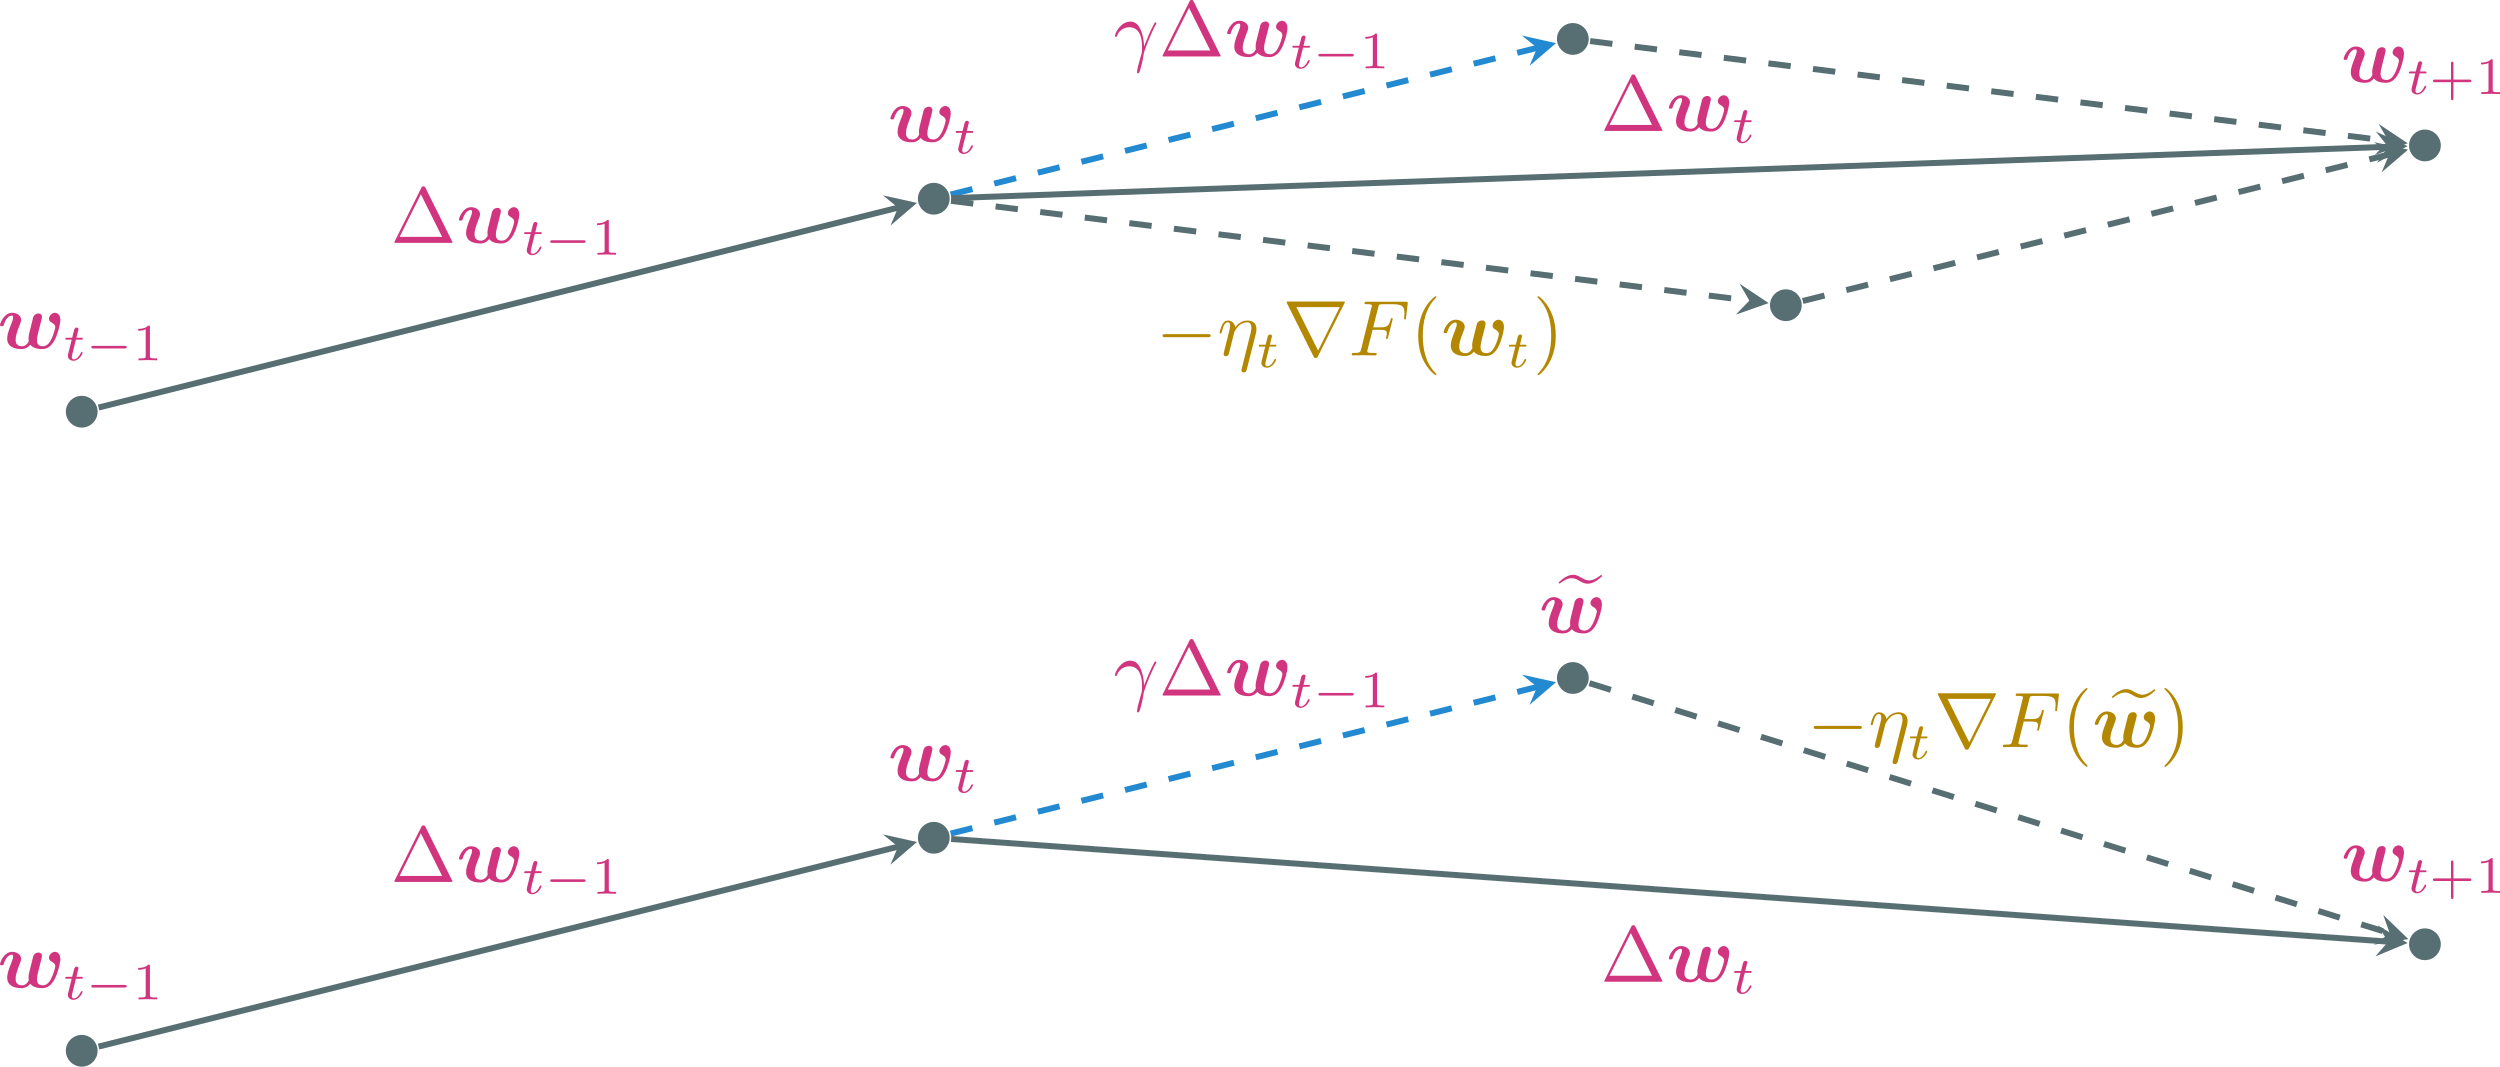 <?xml version="1.0" encoding="UTF-8" standalone="no"?>
<svg
   width="332.679pt"
   height="141.943pt"
   viewBox="0 0 332.679 141.943"
   version="1.2"
   id="svg401"
   sodipodi:docname="mvsnag.svg"
   inkscape:version="1.1.1 (3bf5ae0d25, 2021-09-20)"
   xmlns:inkscape="http://www.inkscape.org/namespaces/inkscape"
   xmlns:sodipodi="http://sodipodi.sourceforge.net/DTD/sodipodi-0.dtd"
   xmlns:xlink="http://www.w3.org/1999/xlink"
   xmlns="http://www.w3.org/2000/svg"
   xmlns:svg="http://www.w3.org/2000/svg">
  <sodipodi:namedview
     id="namedview403"
     pagecolor="#ffffff"
     bordercolor="#666666"
     borderopacity="1.0"
     inkscape:pageshadow="2"
     inkscape:pageopacity="0.0"
     inkscape:pagecheckerboard="0"
     inkscape:document-units="pt"
     showgrid="false"
     inkscape:zoom="0.68087121"
     inkscape:cx="-209.29068"
     inkscape:cy="427.3936"
     inkscape:window-width="3840"
     inkscape:window-height="2346"
     inkscape:window-x="0"
     inkscape:window-y="54"
     inkscape:window-maximized="1"
     inkscape:current-layer="svg401" />
  <defs
     id="defs70">
    <g
       id="g68">
      <symbol
         overflow="visible"
         id="glyph0-0">
        <path
           style="stroke:none"
           d=""
           id="path2" />
      </symbol>
      <symbol
         overflow="visible"
         id="glyph0-1">
        <path
           style="stroke:none"
           d="m 5.844,-3.734 c 0.031,-0.156 0.094,-0.406 0.094,-0.469 0,-0.234 -0.156,-0.453 -0.484,-0.453 -0.172,0 -0.562,0.078 -0.703,0.547 -0.172,0.672 -0.359,1.438 -0.531,2.141 -0.078,0.375 -0.078,0.516 -0.078,0.641 0,0.281 0.031,0.281 0.031,0.344 0,0.047 -0.281,0.688 -0.891,0.688 -0.859,0 -0.859,-0.641 -0.859,-0.859 0,-0.438 0.125,-0.938 0.547,-2 C 3.062,-3.375 3.156,-3.625 3.156,-3.797 3.156,-4.406 2.547,-4.75 1.969,-4.75 c -1.109,0 -1.625,1.438 -1.625,1.641 0,0.141 0.156,0.141 0.25,0.141 0.125,0 0.188,0 0.234,-0.125 C 1.172,-4.266 1.75,-4.375 1.906,-4.375 c 0.062,0 0.188,0 0.188,0.234 0,0.234 -0.109,0.5 -0.234,0.828 -0.406,1.016 -0.562,1.531 -0.562,1.969 0,1.156 1,1.422 1.906,1.422 0.203,0 0.688,0 1.172,-0.578 0.281,0.359 0.766,0.578 1.578,0.578 0.625,0 1.188,-0.297 1.672,-1.219 C 8.047,-1.938 8.375,-3.25 8.375,-3.797 8.375,-4.75 7.672,-4.75 7.656,-4.75 c -0.406,0 -0.797,0.406 -0.797,0.797 0,0.281 0.219,0.422 0.312,0.469 0.406,0.234 0.531,0.422 0.531,0.656 0,0.156 -0.266,1.156 -0.594,1.734 -0.297,0.531 -0.625,0.797 -1.078,0.797 -0.766,0 -0.766,-0.609 -0.766,-0.828 0,-0.266 0.031,-0.422 0.156,-0.953 C 5.5,-2.391 5.625,-2.891 5.688,-3.141 Z m 0,0"
           id="path5" />
      </symbol>
      <symbol
         overflow="visible"
         id="glyph1-0">
        <path
           style="stroke:none"
           d=""
           id="path8" />
      </symbol>
      <symbol
         overflow="visible"
         id="glyph1-1">
        <path
           style="stroke:none"
           d="m 1.719,-2.75 h 0.703 c 0.141,0 0.219,0 0.219,-0.156 C 2.641,-3 2.562,-3 2.438,-3 H 1.781 l 0.25,-1.031 C 2.047,-4.062 2.062,-4.109 2.062,-4.125 c 0,-0.141 -0.109,-0.234 -0.25,-0.234 -0.172,0 -0.266,0.125 -0.328,0.297 C 1.438,-3.875 1.531,-4.219 1.219,-3 H 0.516 c -0.125,0 -0.219,0 -0.219,0.156 C 0.297,-2.75 0.375,-2.75 0.5,-2.75 H 1.156 L 0.75,-1.109 C 0.703,-0.938 0.641,-0.688 0.641,-0.594 c 0,0.406 0.359,0.656 0.75,0.656 0.781,0 1.219,-0.969 1.219,-1.062 0,-0.094 -0.094,-0.094 -0.109,-0.094 -0.094,0 -0.094,0.016 -0.156,0.141 -0.188,0.438 -0.547,0.828 -0.922,0.828 -0.156,0 -0.25,-0.094 -0.25,-0.344 0,-0.062 0.031,-0.219 0.047,-0.281 z m 0,0"
           id="path11" />
      </symbol>
      <symbol
         overflow="visible"
         id="glyph2-0">
        <path
           style="stroke:none"
           d=""
           id="path14" />
      </symbol>
      <symbol
         overflow="visible"
         id="glyph2-1">
        <path
           style="stroke:none"
           d="m 5.188,-1.578 c 0.109,0 0.281,0 0.281,-0.156 0,-0.188 -0.172,-0.188 -0.281,-0.188 H 1.031 c -0.109,0 -0.281,0 -0.281,0.172 0,0.172 0.156,0.172 0.281,0.172 z m 0,0"
           id="path17" />
      </symbol>
      <symbol
         overflow="visible"
         id="glyph3-0">
        <path
           style="stroke:none"
           d=""
           id="path20" />
      </symbol>
      <symbol
         overflow="visible"
         id="glyph3-1">
        <path
           style="stroke:none"
           d="m 2.328,-4.438 c 0,-0.188 0,-0.188 -0.203,-0.188 -0.453,0.438 -1.078,0.438 -1.359,0.438 v 0.25 c 0.156,0 0.625,0 1,-0.188 v 3.547 c 0,0.234 0,0.328 -0.688,0.328 H 0.812 V 0 c 0.125,0 0.984,-0.031 1.234,-0.031 0.219,0 1.094,0.031 1.25,0.031 V -0.25 H 3.031 c -0.703,0 -0.703,-0.094 -0.703,-0.328 z m 0,0"
           id="path23" />
      </symbol>
      <symbol
         overflow="visible"
         id="glyph3-2">
        <path
           style="stroke:none"
           d="m 3.219,-1.578 h 2.141 c 0.094,0 0.25,0 0.25,-0.156 0,-0.188 -0.156,-0.188 -0.25,-0.188 H 3.219 V -4.062 c 0,-0.078 0,-0.25 -0.156,-0.25 -0.172,0 -0.172,0.156 -0.172,0.25 v 2.141 H 0.75 c -0.094,0 -0.266,0 -0.266,0.172 0,0.172 0.156,0.172 0.266,0.172 H 2.891 V 0.562 c 0,0.094 0,0.266 0.156,0.266 0.172,0 0.172,-0.172 0.172,-0.266 z m 0,0"
           id="path26" />
      </symbol>
      <symbol
         overflow="visible"
         id="glyph4-0">
        <path
           style="stroke:none"
           d=""
           id="path29" />
      </symbol>
      <symbol
         overflow="visible"
         id="glyph4-1">
        <path
           style="stroke:none"
           d="M 4.641,-7.328 C 4.562,-7.469 4.547,-7.516 4.375,-7.516 c -0.188,0 -0.203,0.047 -0.281,0.188 l -3.547,7.125 C 0.5,-0.109 0.5,-0.094 0.5,-0.078 0.5,0 0.562,0 0.719,0 H 8.016 C 8.172,0 8.25,0 8.25,-0.078 c 0,-0.016 0,-0.031 -0.062,-0.125 z M 4.031,-6.469 6.859,-0.797 h -5.656 z m 0,0"
           id="path32" />
      </symbol>
      <symbol
         overflow="visible"
         id="glyph4-2">
        <path
           style="stroke:none"
           d="m 3.469,2.516 c 0,-0.031 0,-0.047 -0.172,-0.234 C 1.984,0.969 1.656,-1.016 1.656,-2.625 c 0,-1.828 0.391,-3.656 1.688,-4.969 0.125,-0.125 0.125,-0.141 0.125,-0.172 C 3.469,-7.844 3.438,-7.875 3.375,-7.875 c -0.109,0 -1.047,0.719 -1.672,2.047 -0.531,1.156 -0.656,2.328 -0.656,3.203 0,0.812 0.109,2.094 0.688,3.281 0.625,1.281 1.531,1.969 1.641,1.969 0.062,0 0.094,-0.031 0.094,-0.109 z m 0,0"
           id="path35" />
      </symbol>
      <symbol
         overflow="visible"
         id="glyph4-3">
        <path
           style="stroke:none"
           d="m 3.031,-2.625 c 0,-0.812 -0.109,-2.094 -0.688,-3.281 C 1.719,-7.188 0.812,-7.875 0.703,-7.875 c -0.062,0 -0.109,0.047 -0.109,0.109 0,0.031 0,0.047 0.203,0.234 1.031,1.047 1.625,2.719 1.625,4.906 0,1.797 -0.391,3.641 -1.688,4.969 C 0.594,2.469 0.594,2.484 0.594,2.516 0.594,2.578 0.641,2.625 0.703,2.625 0.812,2.625 1.75,1.906 2.375,0.578 2.906,-0.578 3.031,-1.75 3.031,-2.625 Z m 0,0"
           id="path38" />
      </symbol>
      <symbol
         overflow="visible"
         id="glyph5-0">
        <path
           style="stroke:none"
           d=""
           id="path41" />
      </symbol>
      <symbol
         overflow="visible"
         id="glyph5-1">
        <path
           style="stroke:none"
           d="m 0.438,-2.672 c 0.406,-1.203 1.547,-1.219 1.656,-1.219 1.594,0 1.703,1.844 1.703,2.672 0,0.641 -0.047,0.812 -0.125,1.031 C 3.438,0.578 3.125,1.797 3.125,2.062 3.125,2.188 3.188,2.25 3.266,2.25 3.406,2.25 3.484,2.031 3.594,1.625 3.844,0.75 3.953,0.141 3.984,-0.172 4.016,-0.312 4.031,-0.453 4.078,-0.594 4.406,-1.625 5.078,-3.188 5.5,-4.016 c 0.078,-0.125 0.203,-0.359 0.203,-0.406 0,-0.109 -0.109,-0.109 -0.125,-0.109 -0.031,0 -0.094,0 -0.125,0.078 -0.547,1 -0.969,2.047 -1.391,3.109 C 4.047,-1.672 4.047,-2.469 3.641,-3.484 3.375,-4.125 2.969,-4.641 2.234,-4.641 c -1.312,0 -2.047,1.594 -2.047,1.922 0,0.109 0.094,0.109 0.203,0.109 z m 0,0"
           id="path44" />
      </symbol>
      <symbol
         overflow="visible"
         id="glyph5-2">
        <path
           style="stroke:none"
           d="m 5.125,-2.906 c 0.047,-0.188 0.078,-0.328 0.078,-0.609 0,-0.688 -0.422,-1.125 -1.203,-1.125 -0.828,0 -1.375,0.547 -1.625,0.906 -0.047,-0.594 -0.5,-0.906 -0.969,-0.906 -0.484,0 -0.688,0.406 -0.781,0.594 C 0.438,-3.688 0.297,-3.062 0.297,-3.031 c 0,0.109 0.109,0.109 0.141,0.109 0.094,0 0.109,0 0.172,-0.234 0.172,-0.75 0.391,-1.25 0.766,-1.25 0.172,0 0.328,0.078 0.328,0.484 0,0.219 -0.031,0.328 -0.172,0.875 L 0.922,-0.625 c -0.031,0.156 -0.094,0.406 -0.094,0.453 0,0.188 0.141,0.281 0.312,0.281 0.125,0 0.312,-0.078 0.375,-0.281 C 1.531,-0.203 1.656,-0.688 1.719,-0.953 L 1.953,-1.906 c 0.062,-0.219 0.125,-0.453 0.172,-0.703 0.031,-0.062 0.109,-0.406 0.125,-0.469 0.031,-0.094 0.359,-0.688 0.719,-0.969 0.219,-0.156 0.547,-0.359 1,-0.359 0.453,0 0.562,0.359 0.562,0.734 0,0.047 0,0.234 -0.094,0.656 L 3.234,1.812 c -0.031,0.125 -0.031,0.156 -0.031,0.172 0,0.156 0.109,0.281 0.297,0.281 0.328,0 0.391,-0.297 0.422,-0.422 z m 0,0"
           id="path47" />
      </symbol>
      <symbol
         overflow="visible"
         id="glyph5-3">
        <path
           style="stroke:none"
           d="m 3.188,-3.406 h 1.016 c 0.781,0 0.875,0.156 0.875,0.469 0,0.078 0,0.203 -0.078,0.516 -0.016,0.047 -0.031,0.094 -0.031,0.109 0,0.094 0.062,0.125 0.125,0.125 0.109,0 0.109,-0.031 0.156,-0.219 L 5.828,-4.688 c 0.031,-0.109 0.031,-0.125 0.031,-0.156 0,-0.031 -0.016,-0.125 -0.125,-0.125 -0.109,0 -0.109,0.062 -0.156,0.219 -0.219,0.828 -0.469,1.016 -1.359,1.016 H 3.266 L 3.938,-6.406 C 4.031,-6.766 4.047,-6.812 4.5,-6.812 h 1.391 c 1.297,0 1.531,0.344 1.531,1.156 0,0.234 0,0.281 -0.031,0.562 C 7.375,-4.953 7.375,-4.938 7.375,-4.906 c 0,0.062 0.031,0.125 0.125,0.125 0.109,0 0.125,-0.062 0.141,-0.266 l 0.219,-1.812 c 0.031,-0.281 -0.031,-0.281 -0.281,-0.281 h -5.156 c -0.203,0 -0.312,0 -0.312,0.203 0,0.125 0.094,0.125 0.297,0.125 0.391,0 0.688,0 0.688,0.188 0,0.047 0,0.062 -0.062,0.25 l -1.375,5.562 c -0.109,0.406 -0.141,0.484 -0.969,0.484 -0.172,0 -0.281,0 -0.281,0.203 C 0.406,0 0.531,0 0.562,0 0.859,0 1.641,-0.031 1.938,-0.031 2.281,-0.031 3.156,0 3.5,0 c 0.094,0 0.234,0 0.234,-0.203 0,-0.078 -0.062,-0.094 -0.062,-0.109 -0.031,-0.016 -0.062,-0.016 -0.297,-0.016 -0.234,0 -0.281,0 -0.547,-0.016 -0.312,-0.031 -0.344,-0.078 -0.344,-0.219 0,-0.016 0,-0.078 0.047,-0.234 z m 0,0"
           id="path50" />
      </symbol>
      <symbol
         overflow="visible"
         id="glyph6-0">
        <path
           style="stroke:none"
           d=""
           id="path53" />
      </symbol>
      <symbol
         overflow="visible"
         id="glyph6-1">
        <path
           style="stroke:none"
           d="m 6.922,-2.422 c 0.172,0 0.359,0 0.359,-0.203 0,-0.203 -0.188,-0.203 -0.359,-0.203 h -5.688 c -0.172,0 -0.359,0 -0.359,0.203 0,0.203 0.188,0.203 0.359,0.203 z m 0,0"
           id="path56" />
      </symbol>
      <symbol
         overflow="visible"
         id="glyph6-2">
        <path
           style="stroke:none"
           d="M 8.188,-6.938 C 8.219,-6.969 8.25,-7.047 8.25,-7.094 8.25,-7.156 8.234,-7.172 7.984,-7.172 H 0.75 c -0.25,0 -0.25,0.016 -0.25,0.078 0,0.047 0.031,0.125 0.047,0.156 l 3.531,7.078 C 4.156,0.281 4.188,0.344 4.375,0.344 c 0.172,0 0.203,-0.062 0.281,-0.203 z M 1.797,-6.422 H 7.562 l -2.875,5.781 z m 0,0"
           id="path59" />
      </symbol>
      <symbol
         overflow="visible"
         id="glyph7-0">
        <path
           style="stroke:none"
           d=""
           id="path62" />
      </symbol>
      <symbol
         overflow="visible"
         id="glyph7-1">
        <path
           style="stroke:none"
           d="m 5.688,-7.578 c -0.516,0.422 -1.078,0.75 -1.609,0.75 -0.422,0 -0.734,-0.188 -1.094,-0.391 -0.312,-0.188 -0.625,-0.359 -1.047,-0.359 -0.266,0 -0.547,0.078 -0.766,0.188 C 0.953,-7.281 0.75,-7.172 0.562,-7.031 L 0,-6.562 0.141,-6.391 C 0.656,-6.812 1.219,-7.125 1.75,-7.125 c 0.422,0 0.734,0.172 1.094,0.391 0.312,0.172 0.625,0.344 1.047,0.344 0.266,0 0.547,-0.078 0.766,-0.188 0.219,-0.094 0.422,-0.219 0.609,-0.359 l 0.562,-0.469 z m 0,0"
           id="path65" />
      </symbol>
    </g>
  </defs>
  <g
     id="g1629"
     transform="translate(-96.844,-75.158)">
    <path
       style="fill:#576e73;fill-opacity:1;fill-rule:nonzero;stroke:none"
       d="m 109.832,129.945 c 0,-1.164 -0.945,-2.113 -2.113,-2.113 -1.168,0 -2.113,0.949 -2.113,2.113 0,1.168 0.945,2.113 2.113,2.113 1.168,0 2.113,-0.945 2.113,-2.113 z m 0,0"
       id="path74" />
    <use
       xlink:href="#glyph0-1"
       x="96.5"
       y="121.53"
       id="use76"
       width="100%"
       height="100%"
       style="fill:#d1357f;fill-opacity:1" />
    <use
       xlink:href="#glyph1-1"
       x="105.23"
       y="123.105"
       id="use80"
       width="100%"
       height="100%"
       style="fill:#d1357f;fill-opacity:1" />
    <use
       xlink:href="#glyph2-1"
       x="108.24"
       y="123.105"
       id="use84"
       width="100%"
       height="100%"
       style="fill:#d1357f;fill-opacity:1" />
    <use
       xlink:href="#glyph3-1"
       x="114.466"
       y="123.105"
       id="use88"
       width="100%"
       height="100%"
       style="fill:#d1357f;fill-opacity:1" />
    <path
       style="fill:#576e73;fill-opacity:1;fill-rule:nonzero;stroke:none"
       d="m 223.219,101.602 c 0,-1.168 -0.945,-2.113 -2.113,-2.113 -1.168,0 -2.113,0.945 -2.113,2.113 0,1.164 0.945,2.113 2.113,2.113 1.168,0 2.113,-0.949 2.113,-2.113 z m 0,0"
       id="path92" />
    <use
       xlink:href="#glyph0-1"
       x="214.986"
       y="94.014"
       id="use94"
       width="100%"
       height="100%"
       style="fill:#d1357f;fill-opacity:1" />
    <use
       xlink:href="#glyph1-1"
       x="223.716"
       y="95.589"
       id="use98"
       width="100%"
       height="100%"
       style="fill:#d1357f;fill-opacity:1" />
    <path
       style="fill:#576e73;fill-opacity:1;fill-rule:nonzero;stroke:none"
       d="m 308.258,80.34 c 0,-1.168 -0.945,-2.113 -2.113,-2.113 -1.168,0 -2.113,0.945 -2.113,2.113 0,1.168 0.945,2.113 2.113,2.113 1.168,0 2.113,-0.945 2.113,-2.113 z m 0,0"
       id="path102" />
    <path
       style="fill:#576e73;fill-opacity:1;fill-rule:nonzero;stroke:none"
       d="m 421.645,94.512 c 0,-1.164 -0.945,-2.113 -2.113,-2.113 -1.164,0 -2.113,0.949 -2.113,2.113 0,1.168 0.949,2.113 2.113,2.113 1.168,0 2.113,-0.945 2.113,-2.113 z m 0,0"
       id="path104" />
    <use
       xlink:href="#glyph0-1"
       x="408.37"
       y="86.097"
       id="use106"
       width="100%"
       height="100%"
       style="fill:#d1357f;fill-opacity:1" />
    <use
       xlink:href="#glyph1-1"
       x="417.1"
       y="87.672"
       id="use110"
       width="100%"
       height="100%"
       style="fill:#d1357f;fill-opacity:1" />
    <use
       xlink:href="#glyph3-2"
       x="420.11"
       y="87.672"
       id="use114"
       width="100%"
       height="100%"
       style="fill:#d1357f;fill-opacity:1" />
    <use
       xlink:href="#glyph3-1"
       x="426.226"
       y="87.672"
       id="use116"
       width="100%"
       height="100%"
       style="fill:#d1357f;fill-opacity:1" />
    <path
       style="fill:#576e73;fill-opacity:1;fill-rule:nonzero;stroke:none"
       d="m 336.605,115.773 c 0,-1.168 -0.945,-2.113 -2.113,-2.113 -1.168,0 -2.113,0.945 -2.113,2.113 0,1.168 0.945,2.113 2.113,2.113 1.168,0 2.113,-0.945 2.113,-2.113 z m 0,0"
       id="path120" />
    <path
       style="fill:none;stroke:#576e73;stroke-width:0.797;stroke-linecap:butt;stroke-linejoin:miter;stroke-miterlimit:10;stroke-opacity:1"
       d="M 109.961,129.387 216.348,102.789"
       id="path122" />
    <path
       style="fill:#576e73;fill-opacity:1;fill-rule:nonzero;stroke:none"
       d="m 218.863,102.16 -4.523,-1.004 2.008,1.633 -1.004,2.387"
       id="path124" />
    <use
       xlink:href="#glyph4-1"
       x="148.818"
       y="107.478"
       id="use126"
       width="100%"
       height="100%"
       style="fill:#d1357f;fill-opacity:1" />
    <use
       xlink:href="#glyph0-1"
       x="157.568"
       y="107.478"
       id="use130"
       width="100%"
       height="100%"
       style="fill:#d1357f;fill-opacity:1" />
    <use
       xlink:href="#glyph1-1"
       x="166.298"
       y="109.053"
       id="use134"
       width="100%"
       height="100%"
       style="fill:#d1357f;fill-opacity:1" />
    <use
       xlink:href="#glyph2-1"
       x="169.308"
       y="109.053"
       id="use138"
       width="100%"
       height="100%"
       style="fill:#d1357f;fill-opacity:1" />
    <use
       xlink:href="#glyph3-1"
       x="175.534"
       y="109.053"
       id="use142"
       width="100%"
       height="100%"
       style="fill:#d1357f;fill-opacity:1" />
    <path
       style="fill:none;stroke:#238ad1;stroke-width:0.797;stroke-linecap:butt;stroke-linejoin:miter;stroke-miterlimit:10;stroke-dasharray:2.989, 2.989;stroke-opacity:1"
       d="M 223.348,101.039 301.391,81.527"
       id="path146" />
    <path
       style="fill:#238ad1;fill-opacity:1;fill-rule:nonzero;stroke:none"
       d="m 303.902,80.902 -4.523,-1.008 2.012,1.633 -1.008,2.391"
       id="path148" />
    <use
       xlink:href="#glyph5-1"
       x="245.022"
       y="82.674"
       id="use150"
       width="100%"
       height="100%"
       style="fill:#d1357f;fill-opacity:1" />
    <use
       xlink:href="#glyph4-1"
       x="251.041"
       y="82.674"
       id="use154"
       width="100%"
       height="100%"
       style="fill:#d1357f;fill-opacity:1" />
    <use
       xlink:href="#glyph0-1"
       x="259.791"
       y="82.674"
       id="use158"
       width="100%"
       height="100%"
       style="fill:#d1357f;fill-opacity:1" />
    <use
       xlink:href="#glyph1-1"
       x="268.522"
       y="84.249"
       id="use162"
       width="100%"
       height="100%"
       style="fill:#d1357f;fill-opacity:1" />
    <use
       xlink:href="#glyph2-1"
       x="271.531"
       y="84.249"
       id="use166"
       width="100%"
       height="100%"
       style="fill:#d1357f;fill-opacity:1" />
    <use
       xlink:href="#glyph3-1"
       x="277.758"
       y="84.249"
       id="use170"
       width="100%"
       height="100%"
       style="fill:#d1357f;fill-opacity:1" />
    <path
       style="fill:none;stroke:#576e73;stroke-width:0.797;stroke-linecap:butt;stroke-linejoin:miter;stroke-miterlimit:10;stroke-dasharray:2.989, 2.989;stroke-opacity:1"
       d="M 308.441,80.625 414.668,93.906"
       id="path174" />
    <path
       style="fill:#576e73;fill-opacity:1;fill-rule:nonzero;stroke:none"
       d="m 417.238,94.227 -3.855,-2.57 1.285,2.25 -1.801,1.863"
       id="path176" />
    <path
       style="fill:none;stroke:#576e73;stroke-width:0.797;stroke-linecap:butt;stroke-linejoin:miter;stroke-miterlimit:10;stroke-dasharray:2.989, 2.989;stroke-opacity:1"
       d="m 223.398,101.887 106.23,13.277"
       id="path178" />
    <path
       style="fill:#576e73;fill-opacity:1;fill-rule:nonzero;stroke:none"
       d="m 332.199,115.488 -3.855,-2.57 1.285,2.246 -1.801,1.863"
       id="path180" />
    <use
       xlink:href="#glyph6-1"
       x="250.672"
       y="122.453"
       id="use182"
       width="100%"
       height="100%"
       style="fill:#b38700;fill-opacity:1" />
    <use
       xlink:href="#glyph5-2"
       x="258.838"
       y="122.453"
       id="use186"
       width="100%"
       height="100%"
       style="fill:#b38700;fill-opacity:1" />
    <use
       xlink:href="#glyph1-1"
       x="264.052"
       y="124.028"
       id="use190"
       width="100%"
       height="100%"
       style="fill:#b38700;fill-opacity:1" />
    <use
       xlink:href="#glyph6-2"
       x="267.56"
       y="122.453"
       id="use194"
       width="100%"
       height="100%"
       style="fill:#b38700;fill-opacity:1" />
    <use
       xlink:href="#glyph5-3"
       x="276.31"
       y="122.453"
       id="use198"
       width="100%"
       height="100%"
       style="fill:#b38700;fill-opacity:1" />
    <use
       xlink:href="#glyph4-2"
       x="284.52"
       y="122.453"
       id="use202"
       width="100%"
       height="100%"
       style="fill:#b38700;fill-opacity:1" />
    <use
       xlink:href="#glyph0-1"
       x="288.603"
       y="122.453"
       id="use206"
       width="100%"
       height="100%"
       style="fill:#b38700;fill-opacity:1" />
    <use
       xlink:href="#glyph1-1"
       x="297.334"
       y="124.028"
       id="use210"
       width="100%"
       height="100%"
       style="fill:#b38700;fill-opacity:1" />
    <use
       xlink:href="#glyph4-3"
       x="300.842"
       y="122.453"
       id="use214"
       width="100%"
       height="100%"
       style="fill:#b38700;fill-opacity:1" />
    <path
       style="fill:none;stroke:#576e73;stroke-width:0.797;stroke-linecap:butt;stroke-linejoin:miter;stroke-miterlimit:10;stroke-dasharray:2.989, 2.989;stroke-opacity:1"
       d="M 336.734,115.211 414.777,95.703"
       id="path218" />
    <path
       style="fill:#576e73;fill-opacity:1;fill-rule:nonzero;stroke:none"
       d="m 417.289,95.074 -4.523,-1.004 2.012,1.633 -1.008,2.387"
       id="path220" />
    <path
       style="fill:none;stroke:#576e73;stroke-width:0.797;stroke-linecap:butt;stroke-linejoin:miter;stroke-miterlimit:10;stroke-opacity:1"
       d="M 223.418,101.52 414.633,94.688"
       id="path222" />
    <path
       style="fill:#576e73;fill-opacity:1;fill-rule:nonzero;stroke:none"
       d="m 417.223,94.598 -4.215,-1.926 1.625,2.016 -1.48,2.129"
       id="path224" />
    <use
       xlink:href="#glyph4-1"
       x="309.825"
       y="92.584"
       id="use226"
       width="100%"
       height="100%"
       style="fill:#d1357f;fill-opacity:1" />
    <use
       xlink:href="#glyph0-1"
       x="318.575"
       y="92.584"
       id="use230"
       width="100%"
       height="100%"
       style="fill:#d1357f;fill-opacity:1" />
    <use
       xlink:href="#glyph1-1"
       x="327.305"
       y="94.159"
       id="use234"
       width="100%"
       height="100%"
       style="fill:#d1357f;fill-opacity:1" />
    <path
       style="fill:#576e73;fill-opacity:1;fill-rule:nonzero;stroke:none"
       d="m 109.832,214.988 c 0,-1.168 -0.945,-2.113 -2.113,-2.113 -1.168,0 -2.113,0.945 -2.113,2.113 0,1.168 0.945,2.113 2.113,2.113 1.168,0 2.113,-0.945 2.113,-2.113 z m 0,0"
       id="path238" />
    <use
       xlink:href="#glyph0-1"
       x="96.5"
       y="206.571"
       id="use240"
       width="100%"
       height="100%"
       style="fill:#d1357f;fill-opacity:1" />
    <use
       xlink:href="#glyph1-1"
       x="105.23"
       y="208.146"
       id="use244"
       width="100%"
       height="100%"
       style="fill:#d1357f;fill-opacity:1" />
    <use
       xlink:href="#glyph2-1"
       x="108.24"
       y="208.146"
       id="use248"
       width="100%"
       height="100%"
       style="fill:#d1357f;fill-opacity:1" />
    <use
       xlink:href="#glyph3-1"
       x="114.466"
       y="208.146"
       id="use252"
       width="100%"
       height="100%"
       style="fill:#d1357f;fill-opacity:1" />
    <path
       style="fill:#576e73;fill-opacity:1;fill-rule:nonzero;stroke:none"
       d="m 223.219,186.641 c 0,-1.168 -0.945,-2.113 -2.113,-2.113 -1.168,0 -2.113,0.945 -2.113,2.113 0,1.168 0.945,2.113 2.113,2.113 1.168,0 2.113,-0.945 2.113,-2.113 z m 0,0"
       id="path256" />
    <use
       xlink:href="#glyph0-1"
       x="214.986"
       y="179.054"
       id="use258"
       width="100%"
       height="100%"
       style="fill:#d1357f;fill-opacity:1" />
    <use
       xlink:href="#glyph1-1"
       x="223.716"
       y="180.629"
       id="use262"
       width="100%"
       height="100%"
       style="fill:#d1357f;fill-opacity:1" />
    <path
       style="fill:#576e73;fill-opacity:1;fill-rule:nonzero;stroke:none"
       d="m 308.258,165.379 c 0,-1.164 -0.945,-2.113 -2.113,-2.113 -1.168,0 -2.113,0.949 -2.113,2.113 0,1.168 0.945,2.113 2.113,2.113 1.168,0 2.113,-0.945 2.113,-2.113 z m 0,0"
       id="path266" />
    <use
       xlink:href="#glyph7-1"
       x="304.235"
       y="159.223"
       id="use268"
       width="100%"
       height="100%"
       style="fill:#d1357f;fill-opacity:1" />
    <use
       xlink:href="#glyph0-1"
       x="301.635"
       y="159.369"
       id="use272"
       width="100%"
       height="100%"
       style="fill:#d1357f;fill-opacity:1" />
    <path
       style="fill:#576e73;fill-opacity:1;fill-rule:nonzero;stroke:none"
       d="m 421.645,200.812 c 0,-1.164 -0.945,-2.113 -2.113,-2.113 -1.164,0 -2.113,0.949 -2.113,2.113 0,1.168 0.949,2.113 2.113,2.113 1.168,0 2.113,-0.945 2.113,-2.113 z m 0,0"
       id="path276" />
    <use
       xlink:href="#glyph0-1"
       x="408.37"
       y="192.397"
       id="use278"
       width="100%"
       height="100%"
       style="fill:#d1357f;fill-opacity:1" />
    <use
       xlink:href="#glyph1-1"
       x="417.1"
       y="193.972"
       id="use282"
       width="100%"
       height="100%"
       style="fill:#d1357f;fill-opacity:1" />
    <use
       xlink:href="#glyph3-2"
       x="420.11"
       y="193.972"
       id="use286"
       width="100%"
       height="100%"
       style="fill:#d1357f;fill-opacity:1" />
    <use
       xlink:href="#glyph3-1"
       x="426.226"
       y="193.972"
       id="use288"
       width="100%"
       height="100%"
       style="fill:#d1357f;fill-opacity:1" />
    <path
       style="fill:none;stroke:#576e73;stroke-width:0.797;stroke-linecap:butt;stroke-linejoin:miter;stroke-miterlimit:10;stroke-opacity:1"
       d="M 109.961,214.426 216.348,187.828"
       id="path292" />
    <path
       style="fill:#576e73;fill-opacity:1;fill-rule:nonzero;stroke:none"
       d="m 218.863,187.203 -4.523,-1.008 2.008,1.633 -1.004,2.391"
       id="path294" />
    <use
       xlink:href="#glyph4-1"
       x="148.818"
       y="192.518"
       id="use296"
       width="100%"
       height="100%"
       style="fill:#d1357f;fill-opacity:1" />
    <use
       xlink:href="#glyph0-1"
       x="157.568"
       y="192.518"
       id="use300"
       width="100%"
       height="100%"
       style="fill:#d1357f;fill-opacity:1" />
    <use
       xlink:href="#glyph1-1"
       x="166.298"
       y="194.093"
       id="use304"
       width="100%"
       height="100%"
       style="fill:#d1357f;fill-opacity:1" />
    <use
       xlink:href="#glyph2-1"
       x="169.308"
       y="194.093"
       id="use308"
       width="100%"
       height="100%"
       style="fill:#d1357f;fill-opacity:1" />
    <use
       xlink:href="#glyph3-1"
       x="175.534"
       y="194.093"
       id="use312"
       width="100%"
       height="100%"
       style="fill:#d1357f;fill-opacity:1" />
    <path
       style="fill:none;stroke:#238ad1;stroke-width:0.797;stroke-linecap:butt;stroke-linejoin:miter;stroke-miterlimit:10;stroke-dasharray:2.989, 2.989;stroke-opacity:1"
       d="m 223.348,186.078 78.043,-19.508"
       id="path316" />
    <path
       style="fill:#238ad1;fill-opacity:1;fill-rule:nonzero;stroke:none"
       d="m 303.902,165.941 -4.523,-1.004 2.012,1.633 -1.008,2.387"
       id="path318" />
    <use
       xlink:href="#glyph5-1"
       x="245.022"
       y="167.715"
       id="use320"
       width="100%"
       height="100%"
       style="fill:#d1357f;fill-opacity:1" />
    <use
       xlink:href="#glyph4-1"
       x="251.041"
       y="167.715"
       id="use324"
       width="100%"
       height="100%"
       style="fill:#d1357f;fill-opacity:1" />
    <use
       xlink:href="#glyph0-1"
       x="259.791"
       y="167.715"
       id="use328"
       width="100%"
       height="100%"
       style="fill:#d1357f;fill-opacity:1" />
    <use
       xlink:href="#glyph1-1"
       x="268.522"
       y="169.29"
       id="use332"
       width="100%"
       height="100%"
       style="fill:#d1357f;fill-opacity:1" />
    <use
       xlink:href="#glyph2-1"
       x="271.531"
       y="169.29"
       id="use336"
       width="100%"
       height="100%"
       style="fill:#d1357f;fill-opacity:1" />
    <use
       xlink:href="#glyph3-1"
       x="277.758"
       y="169.29"
       id="use340"
       width="100%"
       height="100%"
       style="fill:#d1357f;fill-opacity:1" />
    <path
       style="fill:none;stroke:#576e73;stroke-width:0.797;stroke-linecap:butt;stroke-linejoin:miter;stroke-miterlimit:10;stroke-dasharray:2.989, 2.989;stroke-opacity:1"
       d="m 308.352,166.07 106.5,33.281"
       id="path344" />
    <path
       style="fill:#576e73;fill-opacity:1;fill-rule:nonzero;stroke:none"
       d="m 417.324,200.125 -3.336,-3.215 0.863,2.441 -2.098,1.516"
       id="path346" />
    <use
       xlink:href="#glyph6-1"
       x="337.32"
       y="174.581"
       id="use348"
       width="100%"
       height="100%"
       style="fill:#b38700;fill-opacity:1" />
    <use
       xlink:href="#glyph5-2"
       x="345.486"
       y="174.581"
       id="use352"
       width="100%"
       height="100%"
       style="fill:#b38700;fill-opacity:1" />
    <use
       xlink:href="#glyph1-1"
       x="350.7"
       y="176.156"
       id="use356"
       width="100%"
       height="100%"
       style="fill:#b38700;fill-opacity:1" />
    <use
       xlink:href="#glyph6-2"
       x="354.208"
       y="174.581"
       id="use360"
       width="100%"
       height="100%"
       style="fill:#b38700;fill-opacity:1" />
    <use
       xlink:href="#glyph5-3"
       x="362.958"
       y="174.581"
       id="use364"
       width="100%"
       height="100%"
       style="fill:#b38700;fill-opacity:1" />
    <use
       xlink:href="#glyph4-2"
       x="371.168"
       y="174.581"
       id="use368"
       width="100%"
       height="100%"
       style="fill:#b38700;fill-opacity:1" />
    <use
       xlink:href="#glyph7-1"
       x="377.852"
       y="174.435"
       id="use372"
       width="100%"
       height="100%"
       style="fill:#b38700;fill-opacity:1" />
    <use
       xlink:href="#glyph0-1"
       x="375.251"
       y="174.581"
       id="use376"
       width="100%"
       height="100%"
       style="fill:#b38700;fill-opacity:1" />
    <use
       xlink:href="#glyph4-3"
       x="384.274"
       y="174.581"
       id="use380"
       width="100%"
       height="100%"
       style="fill:#b38700;fill-opacity:1" />
    <path
       style="fill:none;stroke:#576e73;stroke-width:0.797;stroke-linecap:butt;stroke-linejoin:miter;stroke-miterlimit:10;stroke-opacity:1"
       d="m 223.41,186.805 191.234,13.66"
       id="path384" />
    <path
       style="fill:#576e73;fill-opacity:1;fill-rule:nonzero;stroke:none"
       d="m 417.227,200.648 -3.988,-2.359 1.406,2.176 -1.699,1.957"
       id="path386" />
    <use
       xlink:href="#glyph4-1"
       x="309.825"
       y="205.797"
       id="use388"
       width="100%"
       height="100%"
       style="fill:#d1357f;fill-opacity:1" />
    <use
       xlink:href="#glyph0-1"
       x="318.575"
       y="205.797"
       id="use392"
       width="100%"
       height="100%"
       style="fill:#d1357f;fill-opacity:1" />
    <use
       xlink:href="#glyph1-1"
       x="327.305"
       y="207.372"
       id="use396"
       width="100%"
       height="100%"
       style="fill:#d1357f;fill-opacity:1" />
  </g>
</svg>
